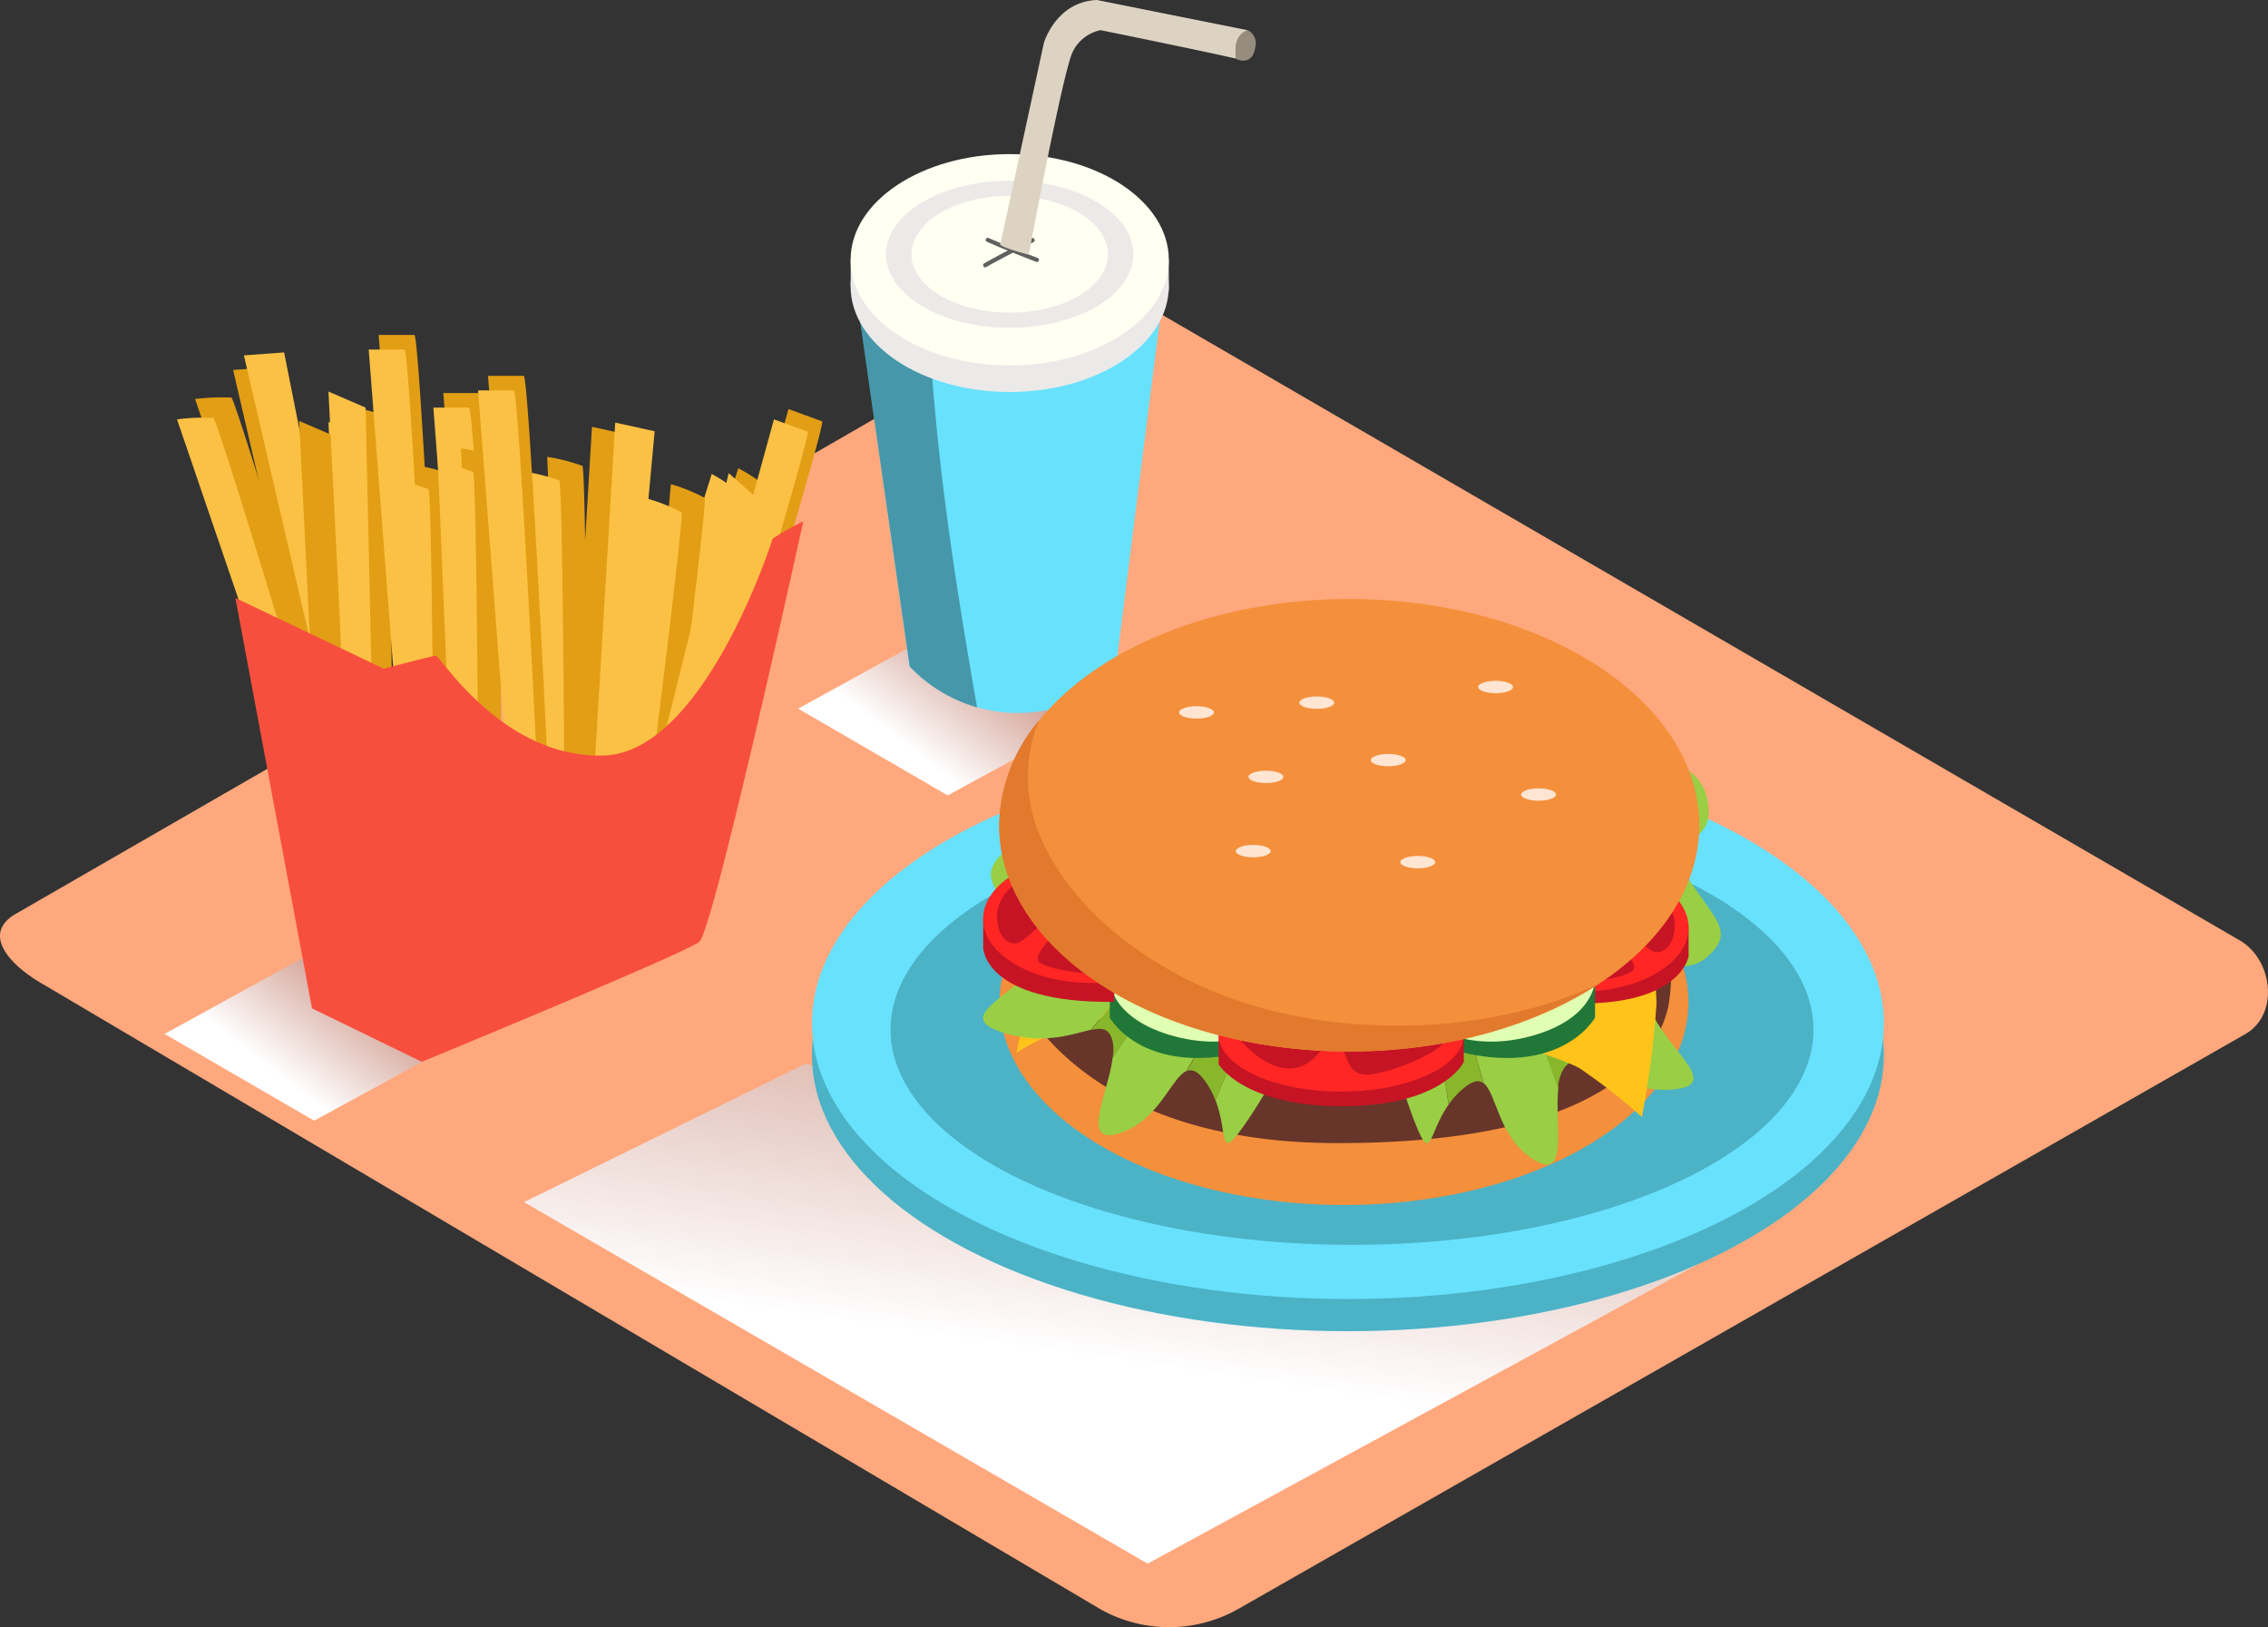 <svg xmlns="http://www.w3.org/2000/svg" xmlns:xlink="http://www.w3.org/1999/xlink" width="190.315" height="136.508" viewBox="0 0 190.315 136.508">
  <rect x="0" y="0" width="190.315" height="136.508" fill="#333333" stroke="none"/>
  <defs>
    <linearGradient id="linear-gradient" x1="0.661" y1="0.48" x2="0.367" y2="0.802" gradientUnits="objectBoundingBox">
      <stop offset="0" stop-color="#d4a397"/>
      <stop offset="1" stop-color="#fff"/>
    </linearGradient>
    <linearGradient id="linear-gradient-2" x1="0.661" y1="0.48" x2="0.367" y2="0.802" xlink:href="#linear-gradient"/>
    <linearGradient id="linear-gradient-3" x1="0.647" y1="-0.096" x2="0.422" y2="0.568" xlink:href="#linear-gradient"/>
  </defs>
  <g id="Fast_food_Isometric" data-name="Fast food_Isometric" transform="translate(-18.438 -12.08)">
    <g id="Layer_2" data-name="Layer 2" transform="translate(18.438 12.08)">
      <path id="Path_447" data-name="Path 447" d="M110.776,170.258,22.139,117.878c-2.821-1.583-5.241-4.188-2.492-5.889L108.6,60.718c1.336-.827,3.36-1.367,4.717-.581l93.046,54c2.821,1.639,3.33,6.217.514,7.857l-84.424,48.183a11.787,11.787,0,0,1-11.68.082Z" transform="translate(-18.438 -35.258)" fill="#ffa87d"/>
      <path id="Path_448" data-name="Path 448" d="M173.614,101.18,148.78,114.848l12.548,7.276,11.1-6.038" transform="translate(-81.805 -55.397)" fill="url(#linear-gradient)"/>
      <path id="Path_449" data-name="Path 449" d="M70.154,154.28,45.32,167.953l12.548,7.276,11.1-6.038" transform="translate(-31.507 -81.212)" fill="url(#linear-gradient-2)"/>
      <path id="Path_450" data-name="Path 450" d="M127.616,185.77l-23.606,11.6L156.339,227.7l46.3-25.173" transform="translate(-60.04 -96.521)" fill="url(#linear-gradient-3)"/>
      <path id="Path_451" data-name="Path 451" d="M133,110.415s9.3-30.378,8.9-30.517l-2.821-1.028L130.5,110.034Z" transform="translate(-72.918 -44.551)" fill="#e29e14"/>
      <path id="Path_452" data-name="Path 452" d="M126.3,113.554s8.129-22.969,7.975-23.323a15.1,15.1,0,0,0-2.569-1.711L124,113.061" transform="translate(-69.758 -49.242)" fill="#e29e14"/>
      <path id="Path_453" data-name="Path 453" d="M130.647,112.1s9.3-30.378,8.9-30.517l-2.821-1.028-8.571,31.159Z" transform="translate(-71.781 -45.372)" fill="#fbc144"/>
      <path id="Path_454" data-name="Path 454" d="M121.951,114.5s8.129-22.969,7.954-23.323a15.8,15.8,0,0,0-2.528-1.711l-7.708,24.541" transform="translate(-67.653 -49.704)" fill="#fbc144"/>
      <path id="Path_455" data-name="Path 455" d="M85.239,98.5S83.7,66.77,83.276,66.77h-3l2.482,32.218Z" transform="translate(-48.503 -38.668)" fill="#e29e14"/>
      <path id="Path_456" data-name="Path 456" d="M79.246,103.974s-.134-24.361-.421-24.639a15.615,15.615,0,0,0-2.955-.755l1.064,25.692" transform="translate(-46.359 -44.41)" fill="#e29e14"/>
      <path id="Path_457" data-name="Path 457" d="M83.614,100.88s-1.542-31.73-1.963-31.73h-3l2.482,32.218Z" transform="translate(-47.711 -39.825)" fill="#fbc144"/>
      <path id="Path_458" data-name="Path 458" d="M75.456,106.378s-.134-24.351-.421-24.639A14.711,14.711,0,0,0,72.08,81l1.064,25.692" transform="translate(-44.517 -45.586)" fill="#fbc144"/>
      <path id="Path_459" data-name="Path 459" d="M65.785,101.8c-.457-2.5-5.9-29.8-5.9-29.8l-3.376.247,7.029,30.26Z" transform="translate(-36.947 -41.211)" fill="#e29e14"/>
      <path id="Path_460" data-name="Path 460" d="M60.741,100.439s-7.05-23.323-7.4-23.488a17.316,17.316,0,0,0-3.047.118l8.319,24.341" transform="translate(-33.923 -43.593)" fill="#e29e14"/>
      <path id="Path_461" data-name="Path 461" d="M67.54,99.459c-.462-2.518-5.9-29.839-5.9-29.839l-3.376.247,7.029,30.265Z" transform="translate(-37.798 -40.054)" fill="#fbc144"/>
      <path id="Path_462" data-name="Path 462" d="M57.791,103.766s-7.029-23.318-7.4-23.5a15.456,15.456,0,0,0-3.047.118l8.319,24.341" transform="translate(-32.489 -45.199)" fill="#fbc144"/>
      <path id="Path_463" data-name="Path 463" d="M113.838,112.78c.272-2.544,2.821-30.286,2.821-30.286l-3.309-.725-1.86,31.01Z" transform="translate(-63.676 -45.961)" fill="#e29e14"/>
      <path id="Path_464" data-name="Path 464" d="M95.8,107.98s-1.542-31.73-1.963-31.73h-3l2.482,32.243Z" transform="translate(-53.637 -43.277)" fill="#e29e14"/>
      <path id="Path_465" data-name="Path 465" d="M71.031,110.371l-.617-28.22L67.29,80.81l1.47,29.561" transform="translate(-42.188 -45.494)" fill="#e29e14"/>
      <path id="Path_466" data-name="Path 466" d="M125.788,116.755s3.083-24.15,2.831-24.479a14.708,14.708,0,0,0-2.831-1.146l-2.338,25.625" transform="translate(-69.491 -50.511)" fill="#e29e14"/>
      <path id="Path_467" data-name="Path 467" d="M111.176,112.064s-.134-24.361-.421-24.639a15.614,15.614,0,0,0-2.955-.755l1.064,25.692" transform="translate(-61.883 -48.343)" fill="#e29e14"/>
      <path id="Path_468" data-name="Path 468" d="M89.806,113.464s-.134-24.361-.421-24.639a15.614,15.614,0,0,0-2.955-.755l1.064,25.692" transform="translate(-51.493 -49.023)" fill="#e29e14"/>
      <path id="Path_469" data-name="Path 469" d="M117.638,112.09c.272-2.543,2.821-30.286,2.821-30.286l-3.309-.725-1.86,31.01Z" transform="translate(-65.524 -45.625)" fill="#fbc144"/>
      <path id="Path_470" data-name="Path 470" d="M94.179,110.36s-1.542-31.73-1.963-31.73h-3l2.456,32.218Z" transform="translate(-52.85 -44.434)" fill="#fbc144"/>
      <path id="Path_471" data-name="Path 471" d="M75.821,105.571,75.2,77.356,72.08,76.01l1.47,29.561" transform="translate(-44.517 -43.16)" fill="#fbc144"/>
      <path id="Path_472" data-name="Path 472" d="M125.59,113.825c.329-.622,6.089-24.495,6.089-24.495l2.1,1.86-5.683,22.635" transform="translate(-70.531 -49.636)" fill="#fbc144"/>
      <path id="Path_473" data-name="Path 473" d="M122.008,119.125s3.083-24.15,2.831-24.479a14.594,14.594,0,0,0-2.831-1.136l-2.338,25.615" transform="translate(-67.653 -51.668)" fill="#fbc144"/>
      <path id="Path_474" data-name="Path 474" d="M107.386,114.449s-.134-24.361-.421-24.639A15.638,15.638,0,0,0,104,89.06l1.064,25.692" transform="translate(-60.035 -49.505)" fill="#fbc144"/>
      <path id="Path_475" data-name="Path 475" d="M86.026,115.844s-.113-24.366-.421-24.639a16.436,16.436,0,0,0-2.955-.755l1.064,25.692" transform="translate(-49.656 -50.18)" fill="#fbc144"/>
      <path id="Path_476" data-name="Path 476" d="M103.1,105.17s-1.542-31.73-1.963-31.73h-3l2.482,32.218Z" transform="translate(-57.186 -41.911)" fill="#e29e14"/>
      <path id="Path_477" data-name="Path 477" d="M97.106,110.664s-.134-24.361-.421-24.639a15.615,15.615,0,0,0-2.955-.755l1.064,25.692" transform="translate(-55.042 -47.662)" fill="#e29e14"/>
      <path id="Path_478" data-name="Path 478" d="M101.479,107.55s-1.542-31.73-1.963-31.73h-3L99,108.038Z" transform="translate(-56.399 -43.068)" fill="#fbc144"/>
      <path id="Path_479" data-name="Path 479" d="M93.326,113.044s-.134-24.361-.421-24.639a15.616,15.616,0,0,0-2.955-.755l1.064,25.692" transform="translate(-53.205 -48.819)" fill="#fbc144"/>
      <path id="Path_480" data-name="Path 480" d="M104.533,97.2a20.89,20.89,0,0,0-2.569,1.454s-5.7,17.948-14.187,18.19-13.7-8.365-14.064-8.365-4.368,1.089-4.368,1.089l-12.466-5.94,6.428,34.427,9.213,4.486s22.069-9.095,23.282-10.066S104.533,97.2,104.533,97.2Z" transform="translate(-37.127 -53.462)" fill="#f74f3d"/>
      <ellipse id="Ellipse_64" data-name="Ellipse 64" cx="44.971" cy="23.138" rx="44.971" ry="23.138" transform="translate(68.136 65.401)" fill="#68e1fd"/>
      <ellipse id="Ellipse_65" data-name="Ellipse 65" cx="44.971" cy="23.138" rx="44.971" ry="23.138" transform="translate(68.136 65.401)" fill="#093e3e" opacity="0.29"/>
      <ellipse id="Ellipse_66" data-name="Ellipse 66" cx="44.971" cy="23.138" rx="44.971" ry="23.138" transform="translate(68.136 62.704)" fill="#68e1fd"/>
      <ellipse id="Ellipse_67" data-name="Ellipse 67" cx="38.723" cy="18.061" rx="38.723" ry="18.061" transform="translate(74.728 68.315)" fill="#093e3e" opacity="0.29"/>
      <path id="Path_481" data-name="Path 481" d="M158.49,61.57l4.352,30.471a12.548,12.548,0,0,0,9,3.915c5.652,0,8.273-3.191,8.417-4.5s3.772-29.89,3.772-29.89Z" transform="translate(-86.526 -36.14)" fill="#68e1fd"/>
      <path id="Path_482" data-name="Path 482" d="M164.4,61.6H158.49l4.373,30.471a12.645,12.645,0,0,0,5.652,3.432C166.547,84.271,164.821,73,164.4,61.6Z" transform="translate(-86.526 -36.155)" opacity="0.33"/>
      <path id="Path_483" data-name="Path 483" d="M157.36,54.49v2.23l26.694.38V54.49" transform="translate(-85.977 -32.698)" fill="#ebeae8"/>
      <ellipse id="Ellipse_68" data-name="Ellipse 68" cx="13.35" cy="8.864" rx="13.35" ry="8.864" transform="translate(71.378 15.158)" fill="#ebeae8"/>
      <ellipse id="Ellipse_69" data-name="Ellipse 69" cx="13.35" cy="8.864" rx="13.35" ry="8.864" transform="translate(71.378 12.928)" fill="#fffff2"/>
      <ellipse id="Ellipse_70" data-name="Ellipse 70" cx="10.38" cy="6.171" rx="10.38" ry="6.171" transform="translate(74.348 15.158)" fill="#ebeae8"/>
      <ellipse id="Ellipse_71" data-name="Ellipse 71" cx="8.242" cy="4.902" rx="8.242" ry="4.902" transform="translate(76.486 16.427)" fill="#fffff2"/>
      <path id="Path_484" data-name="Path 484" d="M183.572,52.6c-.555-.211-1.11-.432-1.66-.658.437-.226.868-.452,1.305-.673.2-.1.062-.426-.139-.324-.514.267-1.069.545-1.6.822q-1.028-.411-2.025-.843a.175.175,0,1,0-.134.324c.581.247,1.166.514,1.747.73q-.992.514-1.973,1.069c-.2.108-.057.432.139.324q1.125-.622,2.261-1.213.971.391,1.942.766a.176.176,0,1,0,.139-.324Z" transform="translate(-96.496 -30.96)" fill="#606060"/>
      <path id="Path_485" data-name="Path 485" d="M202.509,14.608l-12.63-2.528c-3.438.134-4.45,3.6-4.45,3.6l-3.638,16.828c-.411.211,2.369.94,2.369.94s2.888-15.477,3.694-17.029a3.345,3.345,0,0,1,2.333-1.809s8.278,1.68,11.392,2.394A2.569,2.569,0,0,1,202.509,14.608Z" transform="translate(-97.834 -12.08)" fill="#ddd3c3"/>
      <path id="Path_486" data-name="Path 486" d="M221.2,17a1.2,1.2,0,0,1,.658,1.408c-.149,1.136-.848,1.321-1.583,1.028C220.271,19.41,219.778,17.514,221.2,17Z" transform="translate(-116.521 -14.472)" fill="#968d7e"/>
      <ellipse id="Ellipse_72" data-name="Ellipse 72" cx="28.903" cy="17.023" rx="28.903" ry="17.023" transform="translate(83.875 67.046)" fill="#f48f3b"/>
      <path id="Path_487" data-name="Path 487" d="M184.48,170.091c.231.313,5.272,12.471,26.776,12.512,25.291.051,27.429-9.634,27.891-11.423a16.059,16.059,0,0,0,0-5.6c-.154.051-53.27.391-53.953,1.166S184.48,170.091,184.48,170.091Z" transform="translate(-99.161 -86.705)" fill="#67352a"/>
      <path id="Path_488" data-name="Path 488" d="M256.526,136.891c-.2-.514-.385-1.028-.576-1.542l3.458-.159a31.067,31.067,0,0,0,3.021,6.048,72.154,72.154,0,0,0,7.934,12.8,28.06,28.06,0,0,0,2.019,2.605c1.706,3.73,6.459,6.587,1.295,6.721a12.353,12.353,0,0,1-6.68-2q-2.5-5.19-4.789-10.467C260.446,146.176,258.509,141.526,256.526,136.891Z" transform="translate(-133.907 -71.931)" fill="#99ce45"/>
      <path id="Path_489" data-name="Path 489" d="M250,135.682l1.593-.072.7,1.634,9.491,26.144c-.365,3.083,1,8.1-2.276,5.9-2.77-1.855-2.929-5.478-4-6.284q-1.069-3.674-1.917-7.4C252.77,148.918,251.4,142.3,250,135.682Z" transform="translate(-131.015 -72.136)" fill="#99ce45"/>
      <path id="Path_490" data-name="Path 490" d="M244.526,137.016c0-.36-.031-.719-.046-1.079l1.459-.067a.6.6,0,0,0-.242.591l4.188,28.477c-1.768,2.518-1.413,5.169-2.939,1.2-1.064-2.775-1.321-4.65-2.112-5.4q0-11.592-.046-23.184A.658.658,0,0,0,244.526,137.016Z" transform="translate(-128.331 -72.262)" fill="#99ce45"/>
      <path id="Path_491" data-name="Path 491" d="M266.18,134.976l.6-.026a.555.555,0,0,0,.17.848c4.419,2.61,8.221,6.315,12.908,8.34a4.436,4.436,0,0,0,.514,1.089c2.338,3.725,4.178,4.7,1.788,6.849-1.593,1.434-3.859.545-4.871,1.064A106.892,106.892,0,0,1,266.6,136.086Q266.4,135.538,266.18,134.976Z" transform="translate(-138.881 -71.815)" fill="#99ce45"/>
      <path id="Path_492" data-name="Path 492" d="M271.889,134.56s10.606-1.089,11.89,3.741c.627,2.353-.313,3.114-1.166,3.71-4.321-2.415-8.607-4.887-12.9-7.353Z" transform="translate(-140.597 -71.574)" fill="#99ce45"/>
      <path id="Path_493" data-name="Path 493" d="M239.8,136.549l.134-.339h.262l-.231.483A.689.689,0,0,0,239.8,136.549Z" transform="translate(-126.056 -72.427)" fill="#99ce45"/>
      <path id="Path_494" data-name="Path 494" d="M236.552,138.92c.031.514.057.992.1,1.485a91.306,91.306,0,0,1-4.779,23.025c-.853-.057-1.146-.8-1.192-2.544-.082-3.14,3.325-7.471.781-8.129,1.094-2.348,1.629-4.938,2.487-7.379C234.717,143.18,235.6,141.016,236.552,138.92Z" transform="translate(-121.621 -73.745)" fill="#99ce45"/>
      <path id="Path_495" data-name="Path 495" d="M237.056,184.088a.622.622,0,0,0,.1.432l-.514.206c.159-.37.324-.74.478-1.115Z" transform="translate(-124.52 -95.471)" fill="#99ce45"/>
      <path id="Path_496" data-name="Path 496" d="M267.388,135.744a.555.555,0,0,1-.17-.848l1.213-.057c4.291,2.466,8.581,4.938,12.9,7.353-.694.483-1.336.863-1.028,1.891C275.588,142.065,271.812,138.36,267.388,135.744Z" transform="translate(-139.323 -71.761)" fill="#88b72c"/>
      <path id="Path_497" data-name="Path 497" d="M265.7,141.14a31.065,31.065,0,0,1-3.021-6.048l1.8-.082c.144.37.283.735.426,1.1A106.428,106.428,0,0,0,275.6,153.164c-.514.257-.7.863-.334,2.276a6.6,6.6,0,0,0,.4,1.11,28.056,28.056,0,0,1-2.019-2.605A72.156,72.156,0,0,1,265.7,141.14Z" transform="translate(-137.179 -71.844)" fill="#88b72c"/>
      <path id="Path_498" data-name="Path 498" d="M253.06,135.547l1.485-.067c.19.514.38,1.028.576,1.542,1.983,4.625,3.915,9.285,5.652,14q2.3,5.277,4.789,10.467c-.889-.432-1.48-.514-1.989.514a3.989,3.989,0,0,0-.339,1.3l-9.47-26.118Z" transform="translate(-132.502 -72.072)" fill="#88b72c"/>
      <path id="Path_499" data-name="Path 499" d="M247.084,135.812l1.357-.062c1.423,6.608,2.79,13.231,3.6,19.927q.853,3.725,1.917,7.4c-.4-.3-.93-.211-1.773.514a6.9,6.9,0,0,0-1.151,1.285l-4.188-28.487A.6.6,0,0,1,247.084,135.812Z" transform="translate(-129.476 -72.204)" fill="#88b72c"/>
      <path id="Path_500" data-name="Path 500" d="M235.073,136.143h.416l-.134.339a.689.689,0,0,1,.17.134l.231-.483,2-.092a8.426,8.426,0,0,0,.046,1.079.658.658,0,0,1,.252.514q0,11.592.046,23.184c-.54-.514-1.331-.514-2.811.139l-1.028.442a.622.622,0,0,1-.1-.432l.051-.478c-.154.375-.319.745-.478,1.115a4.913,4.913,0,0,1-1.865.437,91.3,91.3,0,0,0,4.779-23.025c-.041-.514-.067-.992-.1-1.485-.956,2.117-1.84,4.265-2.61,6.459-.858,2.441-1.392,5.036-2.487,7.379l-.113-.031C228.573,150.772,235.073,136.143,235.073,136.143Z" transform="translate(-121.612 -72.345)" fill="#88b72c"/>
      <path id="Path_501" data-name="Path 501" d="M187.138,162.01s-1.953,7.266-2.7,11.181a20.826,20.826,0,0,1,7.826-2.949c4.522-.689,31.344,1.4,31.344,1.4s6.68,2.019,8.108,2.867a50.756,50.756,0,0,1,5.2,4.075,76.694,76.694,0,0,0,1.228-9.511c-.046-2.055-.54-7.266-.54-7.266" transform="translate(-99.142 -84.873)" fill="#ffc31a"/>
      <path id="Path_502" data-name="Path 502" d="M204.045,136.618l.93-1.372-3.319-.976a31.068,31.068,0,0,1-4.378,5.138,72.151,72.151,0,0,1-10.791,10.544,28.057,28.057,0,0,1-2.569,2.055c-2.569,3.217-7.846,4.861-2.862,6.217,3.268.889,5.544-.041,6.978-.344q3.659-4.445,7.148-9.023C198.007,144.7,201.013,140.647,204.045,136.618Z" transform="translate(-96.493 -71.484)" fill="#99ce45"/>
      <path id="Path_503" data-name="Path 503" d="M217.093,137.432l-1.542-.452-1.074,1.418-15.451,23.123c-.375,3.083-2.9,7.631.8,6.279,3.134-1.141,4.147-4.625,5.385-5.138q1.911-3.314,3.628-6.731C211.23,149.62,214.138,143.511,217.093,137.432Z" transform="translate(-105.656 -72.802)" fill="#99ce45"/>
      <path id="Path_504" data-name="Path 504" d="M228.789,140.069c.108-.344.2-.689.3-1.028l-1.4-.411a.6.6,0,0,1,.1.632L216.94,165.915c1.115,2.867.144,5.354,2.569,1.86,1.7-2.441,2.389-4.2,3.335-4.743l5.575-22.506a.658.658,0,0,1,.37-.457Z" transform="translate(-114.942 -73.604)" fill="#99ce45"/>
      <path id="Path_505" data-name="Path 505" d="M200.548,133.12l-.575-.17a.555.555,0,0,1-.365.781c-4.917,1.48-9.47,4.178-14.526,5.02a4.44,4.44,0,0,1-.766.93c-3.16,3.083-5.179,3.571-3.371,6.223,1.208,1.773,3.6,1.449,4.476,2.194a107.926,107.926,0,0,0,14.449-14.012C200.1,133.767,200.322,133.443,200.548,133.12Z" transform="translate(-97.111 -70.842)" fill="#99ce45"/>
      <path id="Path_506" data-name="Path 506" d="M199.925,129.768s-10.04-3.6-12.44.8c-1.172,2.138-.442,3.083.252,3.885,4.774-1.31,9.527-2.693,14.28-4.064Z" transform="translate(-100.322 -68.622)" fill="#99ce45"/>
      <path id="Path_507" data-name="Path 507" d="M244.628,140.957a2.752,2.752,0,0,0-.046-.36l-.252-.077c.036.175.072.349.108.514A.688.688,0,0,1,244.628,140.957Z" transform="translate(-128.258 -74.523)" fill="#99ce45"/>
      <path id="Path_508" data-name="Path 508" d="M240.581,142.81c-.149.473-.293.945-.447,1.418a91.3,91.3,0,0,0-.848,23.5c.843.149,1.305-.514,1.762-2.184.827-3.032-1.444-8.047,1.182-8.083a76.556,76.556,0,0,1-.653-7.759C241.346,147.388,241,145.091,240.581,142.81Z" transform="translate(-125.614 -75.636)" fill="#99ce45"/>
      <path id="Path_509" data-name="Path 509" d="M235.645,187.768a.622.622,0,0,1-.2.4l.457.324c-.067-.4-.139-.8-.2-1.2Z" transform="translate(-123.941 -97.26)" fill="#99ce45"/>
      <path id="Path_510" data-name="Path 510" d="M203.646,133.405a.555.555,0,0,0,.365-.781l-1.161-.344c-4.758,1.372-9.511,2.749-14.28,4.064.56.637,1.089,1.156.555,2.081C194.176,137.583,198.729,134.885,203.646,133.405Z" transform="translate(-101.15 -70.517)" fill="#88b72c"/>
      <path id="Path_511" data-name="Path 511" d="M201.954,138.952a31.069,31.069,0,0,0,4.378-5.138l-1.727-.514c-.226.324-.447.647-.678.966a106.674,106.674,0,0,1-14.449,14.012c.426.37.473,1.028-.216,2.292a6.606,6.606,0,0,1-.653.981,28.057,28.057,0,0,0,2.569-2.055A72.154,72.154,0,0,0,201.954,138.952Z" transform="translate(-101.169 -71.013)" fill="#88b72c"/>
      <path id="Path_512" data-name="Path 512" d="M214.979,136.6l-1.423-.421-.93,1.372c-3.032,4.029-6.017,8.083-8.848,12.245q-3.489,4.578-7.148,9.023c.966-.206,1.542-.128,1.809.981a3.988,3.988,0,0,1,0,1.346l15.451-23.123Z" transform="translate(-105.068 -72.413)" fill="#88b72c"/>
      <path id="Path_513" data-name="Path 513" d="M225.4,138.245l-1.305-.385c-2.955,6.079-5.863,12.188-8.221,18.5q-1.716,3.417-3.628,6.731c.462-.2.956,0,1.6.92a6.9,6.9,0,0,1,.812,1.542l10.816-26.673a.6.6,0,0,0-.077-.632Z" transform="translate(-112.662 -73.229)" fill="#88b72c"/>
      <path id="Path_514" data-name="Path 514" d="M237.243,140.18l-.4-.118a2.754,2.754,0,0,0,.046.36.688.688,0,0,0-.2.087c-.036-.175-.072-.349-.108-.514l-1.927-.565c-.1.344-.2.694-.3,1.028a.658.658,0,0,0-.37.452l-5.575,22.506c.647-.37,1.408-.17,2.7.8.329.252.632.473.915.678a.622.622,0,0,0,.2-.4l.062-.478c.062.4.134.8.2,1.2a4.912,4.912,0,0,0,1.706.868,91.3,91.3,0,0,1,.848-23.5c.159-.473.3-.945.447-1.418.421,2.281.766,4.578.992,6.9.252,2.569.154,5.221.653,7.759h.118C240.064,155.94,237.243,140.18,237.243,140.18Z" transform="translate(-120.518 -73.993)" fill="#88b72c"/>
      <path id="Path_515" data-name="Path 515" d="M199.67,172.16v3.114s3.376,6.166,14.557,1.865l-.319-1.434" transform="translate(-106.546 -89.905)" fill="#217738"/>
      <path id="Path_516" data-name="Path 516" d="M199.67,172.16s0,3.227,5.442,4.686,8.8-1.141,8.8-1.141Z" transform="translate(-106.546 -89.905)" fill="#e0ffb2"/>
      <path id="Path_517" data-name="Path 517" d="M179,161.81v2.569s.041,4.666,11,4.542v-1.629s-5.03-.421-7.245-1.459C180.161,164.646,179.118,163.018,179,161.81Z" transform="translate(-96.497 -84.873)" fill="#c61424"/>
      <ellipse id="Ellipse_73" data-name="Ellipse 73" cx="9.115" cy="5.375" rx="9.115" ry="5.375" transform="translate(82.498 71.716)" fill="#ff2624"/>
      <path id="Path_518" data-name="Path 518" d="M182.792,156.46a3.333,3.333,0,0,0-1.542,2.569c0,1.629.735,2.4,1.542,2.4s3.052-2.893,3.813-2.235-2.492,2.913-1.85,3.736,6.423,1.5,7.476.673,2.287-4.625-.791-5.688A44.285,44.285,0,0,0,182.792,156.46Z" transform="translate(-97.591 -82.272)" fill="#c61424"/>
      <path id="Path_519" data-name="Path 519" d="M281.219,163.22v2.569s-.827,5.354-13.719,3.6l.694-1.172s7.055.072,9.275-.966C280.053,166.062,281.117,164.428,281.219,163.22Z" transform="translate(-139.523 -85.558)" fill="#c61424"/>
      <ellipse id="Ellipse_74" data-name="Ellipse 74" cx="9.115" cy="5.375" rx="9.115" ry="5.375" transform="translate(123.466 72.446)" fill="#ff2624"/>
      <path id="Path_520" data-name="Path 520" d="M278.914,157.88a3.333,3.333,0,0,1,1.542,2.569c0,1.629-.735,2.4-1.542,2.4s-3.052-2.893-3.813-2.235,2.492,2.913,1.85,3.736-6.423,1.5-7.476.673-2.287-4.625.791-5.688A44.287,44.287,0,0,1,278.914,157.88Z" transform="translate(-139.92 -82.962)" fill="#c61424"/>
      <path id="Path_521" data-name="Path 521" d="M265.147,172.16v3.114s-3.376,6.166-14.557,1.865l.319-1.434" transform="translate(-131.302 -89.905)" fill="#217738"/>
      <path id="Path_522" data-name="Path 522" d="M265.448,172.16s0,3.227-5.442,4.686-8.8-1.141-8.8-1.141Z" transform="translate(-131.603 -89.905)" fill="#e0ffb2"/>
      <path id="Path_523" data-name="Path 523" d="M217.45,180.38v2.811s2.055,3.515,10.374,3.515,10.2-3.628,10.2-3.736V180.4" transform="translate(-115.19 -93.901)" fill="#c61424"/>
      <ellipse id="Ellipse_75" data-name="Ellipse 75" cx="10.287" cy="4.804" rx="10.287" ry="4.804" transform="translate(102.26 81.968)" fill="#ff2624"/>
      <path id="Path_524" data-name="Path 524" d="M219.8,180.38s2.055,3.047,4.625,3.16,3.145-3.083,4.111-2.256.673,2.98,2.739,2.759,6.485-1.994,6.613-3.345" transform="translate(-116.333 -93.901)" fill="#c61424"/>
      <ellipse id="Ellipse_76" data-name="Ellipse 76" cx="29.366" cy="18.981" rx="29.366" ry="18.981" transform="translate(83.864 50.253)" fill="#f48f3b"/>
      <path id="Path_525" data-name="Path 525" d="M231.16,152.154c-10.1,4.409-24.012,4.255-33.852-.75-5.174-2.631-10.118-6.757-12.332-12.142a12.548,12.548,0,0,1-.036-9.552,13.9,13.9,0,0,0-3.34,8.787c0,10.482,13.149,18.981,29.366,18.981,8.221,0,15.636-2.184,20.97-5.7C231.694,151.908,231.432,152.036,231.16,152.154Z" transform="translate(-97.761 -69.267)" fill="#e27a2d"/>
      <ellipse id="Ellipse_77" data-name="Ellipse 77" cx="1.464" cy="0.519" rx="1.464" ry="0.519" transform="translate(109.032 58.429)" fill="#ffe5d2"/>
      <ellipse id="Ellipse_78" data-name="Ellipse 78" cx="1.464" cy="0.519" rx="1.464" ry="0.519" transform="translate(115.029 63.248)" fill="#ffe5d2"/>
      <ellipse id="Ellipse_79" data-name="Ellipse 79" cx="1.464" cy="0.519" rx="1.464" ry="0.519" transform="translate(98.94 59.246)" fill="#ffe5d2"/>
      <ellipse id="Ellipse_80" data-name="Ellipse 80" cx="1.464" cy="0.519" rx="1.464" ry="0.519" transform="translate(104.767 64.656)" fill="#ffe5d2"/>
      <ellipse id="Ellipse_81" data-name="Ellipse 81" cx="1.464" cy="0.519" rx="1.464" ry="0.519" transform="translate(124.036 57.118)" fill="#ffe5d2"/>
      <ellipse id="Ellipse_82" data-name="Ellipse 82" cx="1.464" cy="0.519" rx="1.464" ry="0.519" transform="translate(127.643 66.136)" fill="#ffe5d2"/>
      <ellipse id="Ellipse_83" data-name="Ellipse 83" cx="1.464" cy="0.519" rx="1.464" ry="0.519" transform="translate(117.505 71.809)" fill="#ffe5d2"/>
      <ellipse id="Ellipse_84" data-name="Ellipse 84" cx="1.464" cy="0.519" rx="1.464" ry="0.519" transform="translate(103.699 70.884)" fill="#ffe5d2"/>
    </g>
  </g>
</svg>
